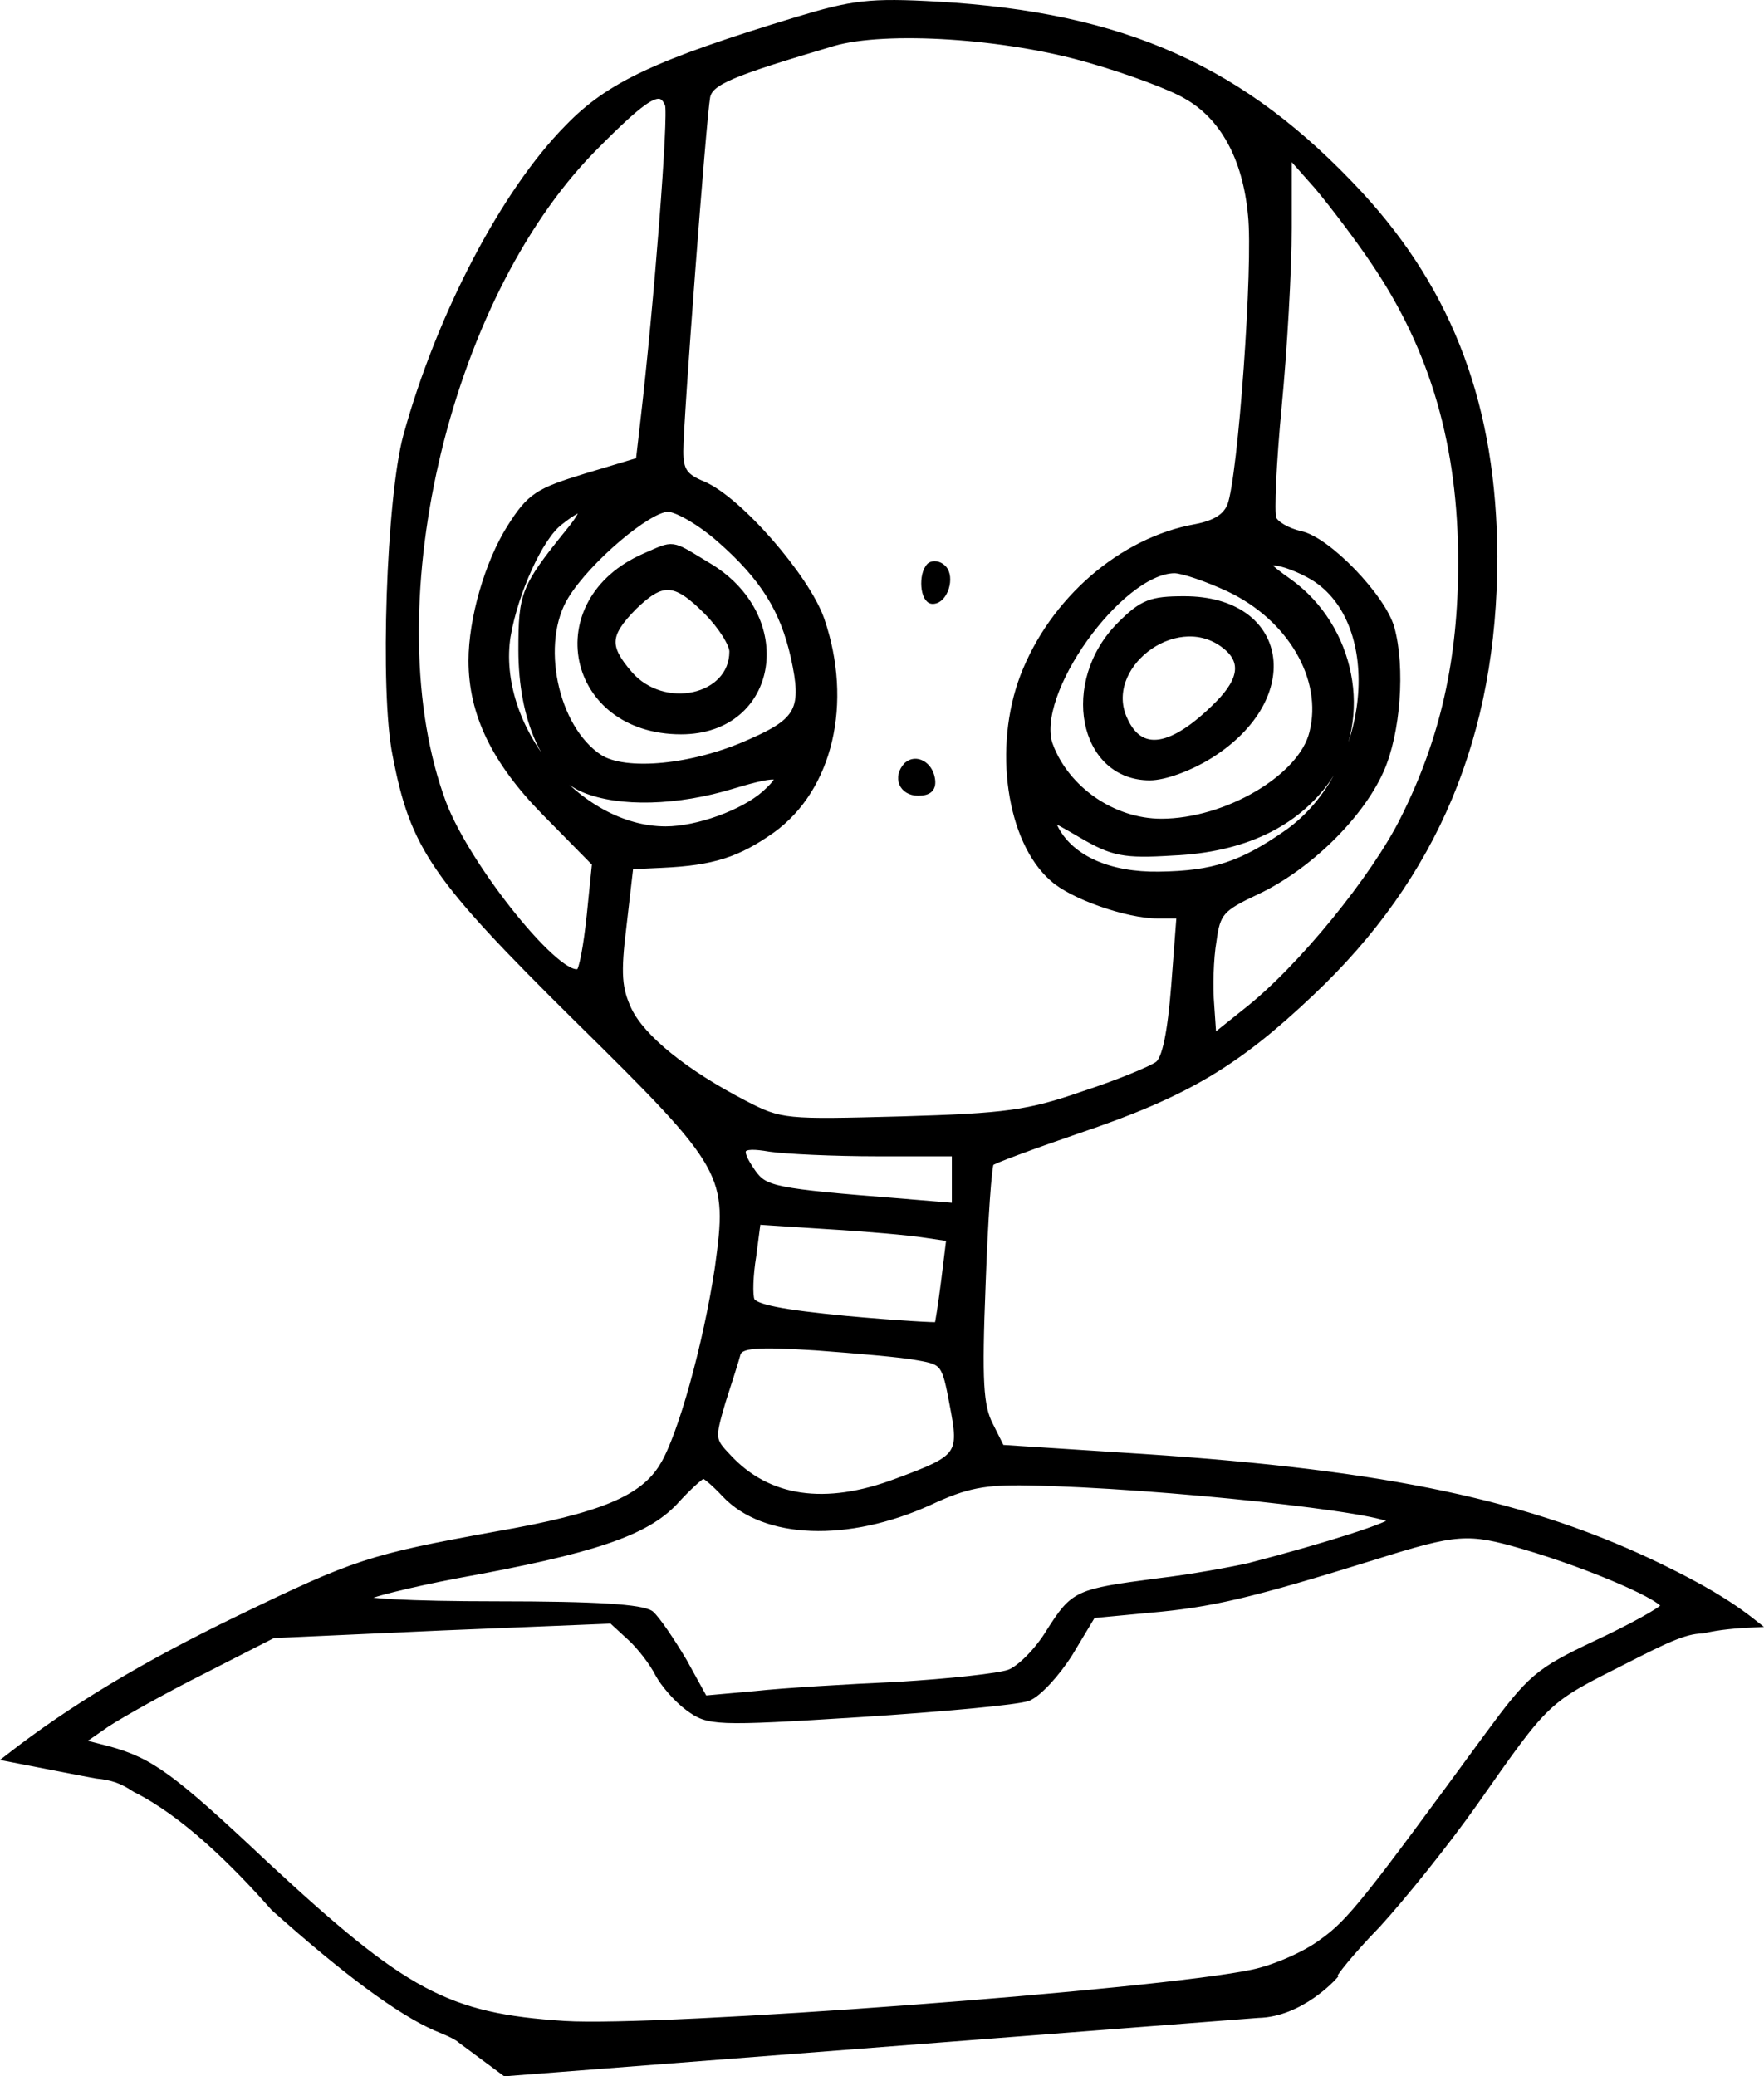 <?xml version="1.0" encoding="UTF-8"?>
<svg id="Layer_1" data-name="Layer 1" xmlns="http://www.w3.org/2000/svg" viewBox="0 0 229.93 270.62">
  <defs>
    <style>
      .cls-1 {
        stroke: #000;
        stroke-miterlimit: 10;
      }
    </style>
  </defs>
  <path class="cls-1" d="m86.47,191.11c-2.6,4.3-8,6.6-21.8,9-16.5,3-18.3,3.6-33.6,11-12,5.8-21.7,11.6-29.9,18,5.7,1.1,9.7,1.9,11.4,2.2h0c2,.2,3.3.6,5.1,1.8,6.4,3.2,12.9,9.6,18.1,15.5,9.3,8.3,16.3,13.5,21.1,15.6,2,.8,2.9,1.3,3.2,1.6l5.8,4.3,98.1-7.6c5.5-.1,9.8-4.9,9.8-4.9-.2-.2,2.3-3.3,5.7-6.8,3.3-3.6,9-10.7,12.6-15.8,9.6-13.7,9.3-13.4,19.6-18.6,5.1-2.6,7.9-4,10.2-4h0c2.1-.5,4.5-.7,6.7-.8-3.4-2.7-7.1-4.8-12-7.2-17.2-8.4-35.9-12.3-67.5-14.4l-18.6-1.2-1.5-3c-1.3-2.5-1.5-5.7-1-18.4.3-8.5.8-15.6,1.1-15.9.2-.3,5.4-2.2,11.5-4.3,13.9-4.7,20.5-8.6,30.3-17.9,16.1-15.2,23.8-33.6,23.8-56.8-.1-19.3-5.6-34.2-17.5-47.1C161.97,9.01,146.47,2.11,122.17.71c-8.8-.5-11-.2-18.3,2-18.1,5.5-24.4,8.4-29.8,14-8.3,8.4-16.7,24.5-21,40.1-2.2,8-3.1,33.4-1.4,41.6,2.3,12,5,15.9,23.6,34.3,19.8,19.5,20.1,20.2,18.4,32.6-1.5,9.9-4.8,21.9-7.2,25.8Zm112.1,10.3c8.9,2.6,19,7,18.4,8-.4.6-4.4,2.8-8.9,4.9-7.6,3.6-8.5,4.4-14.1,12-15.6,21.3-17.9,24.3-21.6,26.9-2.1,1.6-6.2,3.4-9.1,4-12.2,2.6-77.2,7.5-89.7,6.7-15.4-1-20.9-4-39.2-21-12.1-11.4-14.8-13.3-20.2-14.8l-3.9-1,3.6-2.5c2-1.3,7.7-4.5,12.7-7l9-4.6,22.1-1,22.1-.9,2.5,2.3c1.3,1.2,2.9,3.3,3.6,4.7.7,1.3,2.4,3.3,3.9,4.4,2.6,1.9,3.3,2,22.3.8,10.8-.7,20.6-1.6,21.9-2.1s3.7-3.1,5.4-5.8l3-5,7.4-.7c8.1-.7,13.2-1.9,29.3-6.9,10.8-3.4,12.3-3.5,19.5-1.4Zm-64.5-8.3c16.7.3,47.5,3.6,47.5,5.1,0,.6-8.3,3.3-18.7,6-2.2.5-7.6,1.5-11.9,2-10.6,1.4-10.9,1.5-14.1,6.5-1.5,2.5-3.9,4.9-5.3,5.4s-7.9,1.2-14.5,1.6c-6.6.3-15,.8-18.6,1.2l-6.7.6-2.7-4.9c-1.6-2.7-3.5-5.5-4.3-6.2-1.2-.8-6.8-1.2-20.1-1.2-11.4,0-18.1-.4-17.5-.9.5-.5,6.1-1.9,12.4-3.1,17.7-3.2,24.5-5.5,28.3-9.5,1.7-1.9,3.5-3.5,3.8-3.5s1.6,1.1,2.9,2.5c5.1,5.4,15.9,5.8,26.5,1,4.9-2.3,7.3-2.7,13-2.6Zm32.5-140.2c.7-7.3,1.3-17.7,1.3-23.2v-9.9l3.9,4.4c2.1,2.5,5.5,7,7.5,10,7.7,11.4,11.3,23.9,11.3,39.1,0,12.6-2.3,23-7.5,33.4-3.8,7.7-13.5,19.6-20.5,25.1l-4.5,3.6-.3-4.4c-.2-2.3-.1-6.1.3-8.4.5-3.7,1-4.3,5.7-6.5,6.6-3.1,13.4-9.7,16.1-15.7,2.2-4.9,2.8-13.4,1.4-18.5-1.1-4-8.3-11.5-11.8-12.2-1.7-.4-3.3-1.3-3.6-2.1-.3-.8,0-7.4.7-14.7Zm-.5,20.3c1.1,0,3.4.9,5.1,1.9,9.9,6,8,25.5-3.3,33.5-6,4.2-9.7,5.4-16.8,5.5-6.5.1-11.4-2.1-13.5-5.9-1.1-2.1-.9-2,3.4.5,4.1,2.4,5.5,2.7,11.9,2.3,9.2-.4,16-3.7,20.1-9.5,5.5-8,3.2-19.7-5-25.6-3-2.1-3.4-2.7-1.9-2.7Zm-29.3,24c-2.5-6.7,9.1-22.9,16.3-23,1.1,0,4.3,1.1,7.1,2.4,8.1,3.8,12.8,11.8,11,18.9-1.4,5.9-11.3,11.7-19.8,11.7-6.3,0-12.4-4.2-14.6-10Zm-59.8,22.2c-.4,3.8-1,7.1-1.4,7.3-2.5,1.6-14.7-13.5-17.9-22-9.2-24.7.1-65.5,19.5-85.3,7.2-7.3,9-8.3,10-5.8.5,1.2-1.4,25.9-3.2,41.3l-.6,5.2-7,2.1c-6.2,1.9-7.2,2.5-9.8,6.6-2.9,4.6-5,11.9-5,17.3,0,6.9,3,13.1,9.6,19.8l6.5,6.6-.7,6.9Zm16.9-49.2c5.7,5,8.3,9.2,9.7,15.4,1.5,6.8.7,8.4-5.7,11.2-7.5,3.4-16.4,4.2-19.8,2-5.9-3.9-8.2-15.1-4.4-21.2,2.9-4.7,10.8-11.4,13.4-11.4,1.2,0,4.3,1.8,6.8,4Zm-27.8,12.6c1-5.7,4.2-12.8,6.8-14.8,3.5-2.8,4.2-2.1,1.3,1.4-5.8,7.2-6.1,8-6.1,15.3,0,9,3.1,16,8.1,18.1,4.6,1.9,12.1,1.7,19.3-.5,6.3-1.9,7.4-1.6,4.3,1.2-2.8,2.5-8.8,4.7-13,4.7-11.6,0-22.6-13.5-20.7-25.4Zm15.8,48.9c-1.3-2.8-1.5-4.7-.7-11.1l.9-7.8,4.2-.2c6.7-.3,9.9-1.4,14.3-4.5,7.5-5.4,10.1-16.5,6.4-27.3-1.9-5.5-10.8-15.7-15.4-17.6-2.4-1-3-1.8-3-4.4,0-4.1,3-43.5,3.5-46.2.4-2,3-3.1,16.5-7.1,6.9-2,22.6-1,33.5,2.2,4.9,1.4,10.6,3.5,12.6,4.7,4.8,2.7,7.8,8.1,8.5,15.6.7,6.5-1.3,34.2-2.7,37.9-.6,1.5-2,2.4-4.6,2.9-9.6,1.7-18.6,9.5-22.4,19.4-3.5,9.2-1.8,21.3,3.8,26.2,2.5,2.3,9.7,4.8,13.6,4.8h3l-.7,9.2c-.5,6.3-1.2,9.7-2.2,10.4-.8.6-5.1,2.4-9.7,3.9-7.2,2.5-10.1,2.9-23.8,3.3-15.1.4-15.7.4-20.5-2.1-7.7-4-13.3-8.5-15.1-12.2Zm35.5,25c-16.5-1.3-17.7-1.6-19.3-3.8-2.3-3.3-1.8-4,2.3-3.3,2,.3,8.3.6,14,.6h10.2v7.1l-7.2-.6Zm6.5,4.6l-.7,5.7c-.4,3.1-.8,5.7-.9,5.8-.1.1-5.5-.2-12-.8-8.3-.8-12-1.5-12.4-2.5-.3-.7-.2-3.4.2-5.8l.6-4.6,9.2.6c5.1.3,10.7.8,12.6,1.1l3.4.5Zm-27.8,15c.5-1.1,2.4-1.3,10.3-.8,5.3.4,11.3.9,13.3,1.3,3.4.6,3.6.8,4.6,6.2,1.3,6.7,1,7.1-7.4,10.2-9.3,3.5-16.8,2.4-22-3.2-2.2-2.3-2.2-2.5-.8-7.3.9-2.8,1.8-5.6,2-6.4Z"/>
  <path class="cls-1" d="m121.57,78.21c1.5,0,2.4-3,1.3-4.1-.5-.5-1.2-.6-1.6-.3-1.1,1.1-.8,4.4.3,4.4Z"/>
  <path class="cls-1" d="m119.67,103.21c1.4,0,1.9-.5,1.7-1.7-.3-1.8-2-2.7-3.1-1.7-1.4,1.5-.6,3.4,1.4,3.4Z"/>
  <path class="cls-1" d="m88.77,95.21c12.3,0,14.7-14.9,3.3-21.5-4.8-2.9-4.1-2.8-8-1.1-13.3,5.8-9.8,22.6,4.7,22.6Zm-6.3-16.1c3.8-3.7,5.5-3.7,9.7.5,1.9,1.9,3.4,4.3,3.4,5.3,0,6.2-9.1,8.2-13.6,3-3.1-3.6-3-5.2.5-8.8Z"/>
  <path class="cls-1" d="m149.87,101.21c1.9,0,5.2-1.2,7.9-2.9,11.8-7.5,9.7-20.1-3.4-20.1-4.3,0-5.4.4-8.3,3.3-7.4,7.4-5,19.7,3.8,19.7Zm9.5-17.4c3,2.1,2.8,4.7-.6,8.1-6,6-10.2,6.6-12.3,1.9-3.2-6.9,6.5-14.5,12.9-10Z"/>
</svg>